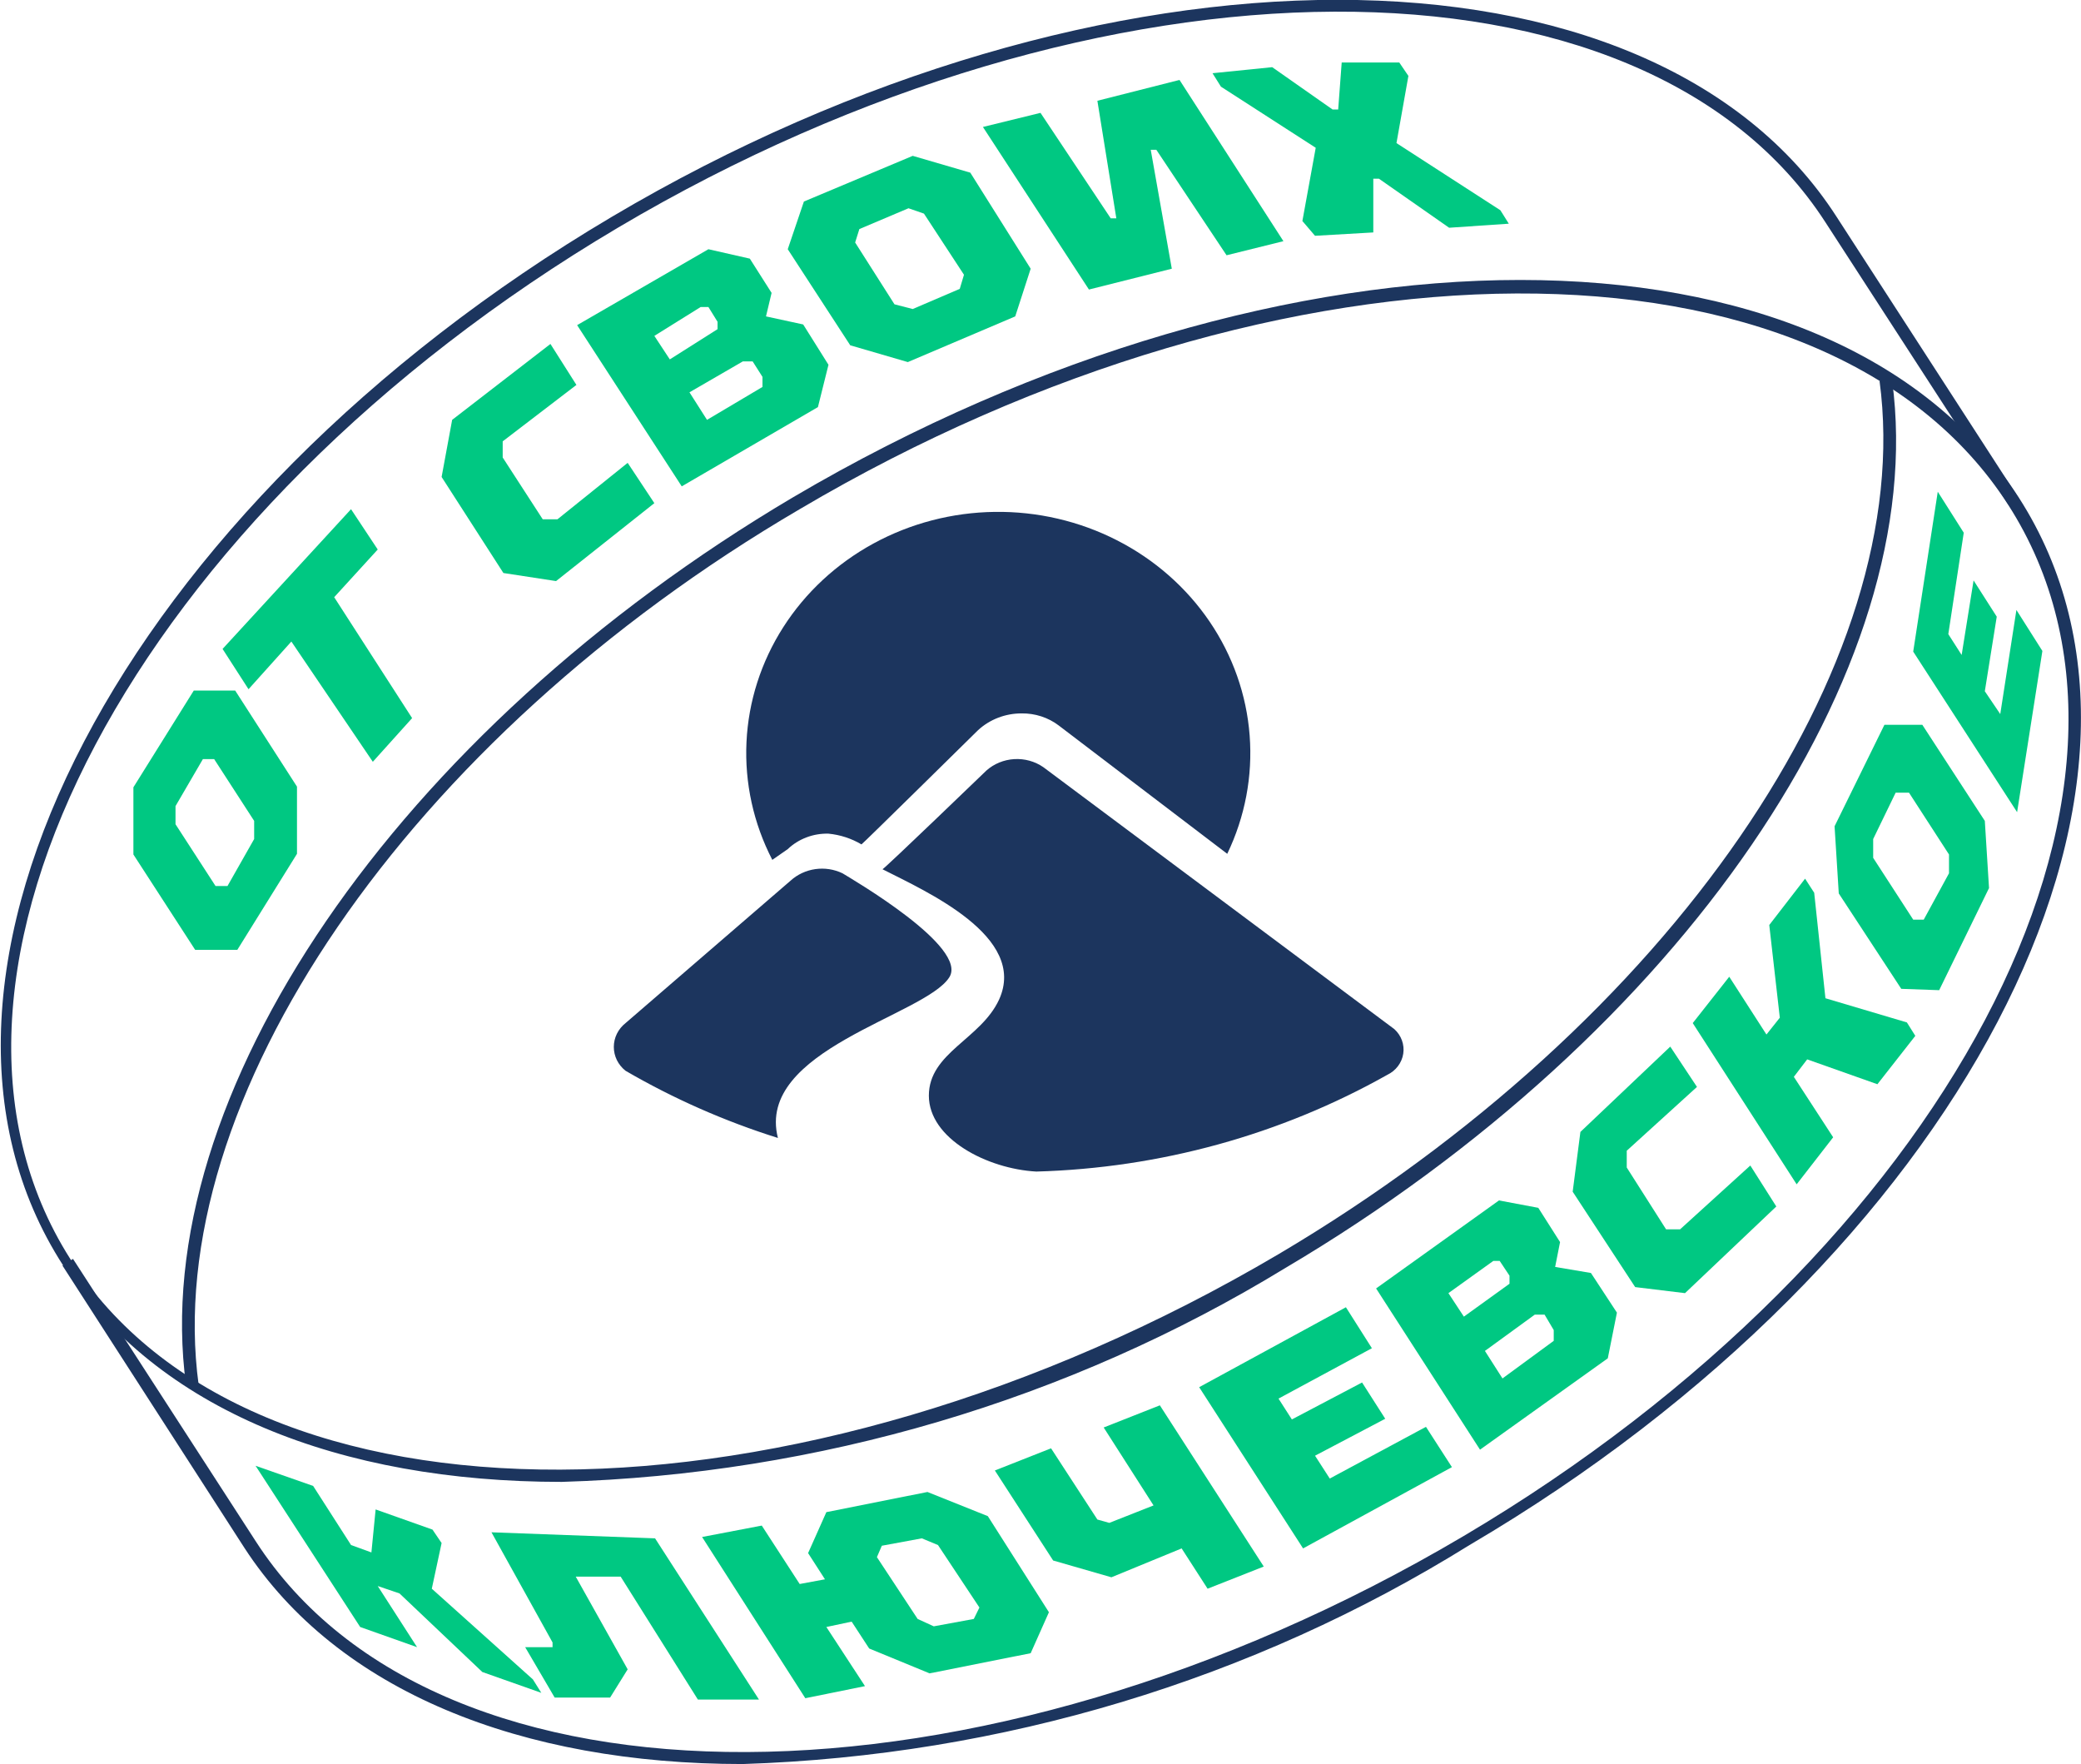 <svg width="105" height="89" viewBox="0 0 105 89" fill="none" xmlns="http://www.w3.org/2000/svg">
<path d="M9.848 47.923L6.731 43.111V39.721L9.777 34.841H11.867L14.985 39.688V43.077L11.974 47.923H9.848ZM12.824 42.331V41.416L10.805 38.298H10.238L8.856 40.67V41.585L10.876 44.703H11.478L12.824 42.331Z" fill="#00C882"/>
<path d="M14.701 32.367L12.54 34.773L11.23 32.74L17.712 25.69L19.059 27.724L16.862 30.13L20.794 36.231L18.811 38.434L14.701 32.367Z" fill="#00C882"/>
<path d="M25.4 28.91L22.282 24.064L22.814 21.183L27.773 17.353L29.084 19.42L25.364 22.267V23.081L27.384 26.199H28.128L31.67 23.352L33.016 25.385L28.057 29.317L25.4 28.91Z" fill="#00C882"/>
<path d="M29.12 16.404L35.744 12.574L37.834 13.049L38.932 14.777L38.649 15.963L40.526 16.37L41.802 18.404L41.27 20.539L34.398 24.538L29.12 16.404ZM36.205 16.607V16.235L35.744 15.489H35.354L33.016 16.946L33.796 18.132L36.205 16.607ZM38.472 19.522V19.014L37.976 18.234H37.48L34.788 19.793L35.673 21.183L38.472 19.522Z" fill="#00C882"/>
<path d="M42.9 17.421L39.747 12.574L40.562 10.168L46.053 7.863L48.958 8.711L52.004 13.557L51.225 15.963L45.805 18.268L42.9 17.421ZM48.426 14.574L48.639 13.862L46.62 10.778L45.84 10.507L43.36 11.557L43.148 12.235L45.132 15.353L46.053 15.591L48.426 14.574Z" fill="#00C882"/>
<path d="M49.595 6.406L52.5 5.694L56.043 11.015H56.326L55.37 5.084L59.514 4.033L64.757 12.168L61.888 12.879L58.345 7.558H58.062L59.125 13.557L54.944 14.608L49.595 6.406Z" fill="#00C882"/>
<path d="M65.714 11.151L66.387 7.456L61.604 4.372L61.179 3.694L64.191 3.389L67.237 5.525H67.52L67.698 3.152H70.602L71.063 3.83L70.461 7.219L75.704 10.608L76.129 11.286L73.118 11.49L69.575 9.015H69.292V11.727L66.351 11.896L65.714 11.151Z" fill="#00C882"/>
<path d="M28.342 74.765C17.148 74.765 7.902 71.139 3.19 63.852C-6.233 49.279 6.201 25.554 30.857 10.947C55.513 -3.661 83.286 -3.661 92.674 10.947L101.884 25.181L101.353 25.486L92.107 11.218C82.897 -3.05 55.548 -2.949 31.176 11.489C6.803 25.927 -5.525 49.245 3.544 63.513C12.613 77.782 40.103 77.68 64.511 63.276C84.278 51.583 96.748 33.451 94.835 19.216H95.472C97.421 33.756 84.845 52.159 64.83 63.988C53.902 70.654 41.296 74.378 28.342 74.765Z" fill="#1C355E"/>
<path d="M37.48 89C26.321 89 17.04 85.34 12.328 78.087L3.153 63.853L3.684 63.514L12.895 77.748C22.105 92.051 49.453 91.915 73.826 77.511C98.198 63.107 110.526 39.755 101.316 25.453C92.105 11.151 64.722 11.286 40.349 25.69C20.547 37.281 8.077 55.583 10.025 69.885H9.388C7.404 55.346 20.015 36.909 40.03 25.08C64.828 10.473 92.424 10.473 101.847 25.08C111.27 39.688 98.836 63.446 74.145 77.952C63.203 84.76 50.525 88.581 37.48 89Z" fill="#1C355E"/>
<path d="M12.895 73.952L15.8 74.969L17.713 77.951L18.74 78.324L18.953 76.155L21.822 77.172L22.282 77.85L21.787 80.154L26.888 84.73L27.313 85.408L24.337 84.357L20.157 80.392L19.059 80.019L21.043 83.103L18.173 82.086L12.895 73.952Z" fill="#00C882"/>
<path d="M26.498 83.103H27.88V82.866L24.798 77.308L33.052 77.613L38.295 85.747H35.213L31.316 79.544H29.049L31.67 84.222L30.785 85.645H27.986L26.498 83.103Z" fill="#00C882"/>
<path d="M35.425 77.545L38.436 76.969L40.349 79.917L41.625 79.68L40.774 78.358L41.695 76.291L46.797 75.274L49.843 76.494L52.925 81.341L52.004 83.408L46.903 84.425L43.856 83.171L42.971 81.815L41.695 82.086L43.644 85.069L40.633 85.679L35.425 77.545ZM49.135 81.68L49.418 81.103L47.328 77.952L46.513 77.613L44.494 77.986L44.246 78.562L46.301 81.68L47.115 82.052L49.135 81.68Z" fill="#00C882"/>
<path d="M59.621 78.121L56.078 79.578L53.138 78.731L50.197 74.189L53.032 73.071L55.37 76.664L55.972 76.833L58.204 75.952L55.688 72.02L58.522 70.902L63.765 79.036L60.931 80.154L59.621 78.121Z" fill="#00C882"/>
<path d="M60.506 69.987L67.91 65.954L69.221 68.021L64.509 70.563L65.183 71.614L68.725 69.75L69.894 71.58L66.352 73.444L67.095 74.596L71.949 71.987L73.259 74.02L65.749 78.121L60.506 69.987Z" fill="#00C882"/>
<path d="M69.433 65.005L75.633 60.565L77.617 60.938L78.715 62.666L78.467 63.92L80.273 64.225L81.584 66.225L81.124 68.53L74.676 73.139L69.433 65.005ZM76.164 64.768V64.361L75.668 63.615H75.349L73.082 65.242L73.862 66.428L76.164 64.768ZM78.396 67.648V67.106L77.935 66.327H77.439L74.924 68.157L75.81 69.546L78.396 67.648Z" fill="#00C882"/>
<path d="M82.505 64.937L79.352 60.124L79.742 57.108L84.276 52.804L85.623 54.837L82.08 58.057V58.904L84.064 62.022H84.772L88.315 58.803L89.626 60.87L85.02 65.242L82.505 64.937Z" fill="#00C882"/>
<path d="M85.41 51.617L87.252 49.279L89.129 52.194L89.803 51.346L89.271 46.669L91.078 44.331L91.538 45.042L92.105 50.364L96.215 51.584L96.64 52.261L94.727 54.702L91.184 53.448L90.511 54.329L92.495 57.379L90.653 59.752L85.41 51.617Z" fill="#00C882"/>
<path d="M95.931 49.889L92.778 45.076L92.566 41.687L95.081 36.569H96.994L100.147 41.416L100.359 44.805L97.844 49.957L95.931 49.889ZM98.34 44.059V43.111L96.321 39.992H95.648L94.514 42.331V43.28L96.534 46.398H97.065L98.34 44.059Z" fill="#00C882"/>
<path d="M96.534 32.875L97.773 24.809L99.084 26.877L98.305 31.994L98.978 33.045L99.58 29.283L100.749 31.113L100.147 34.875L100.926 36.027L101.741 30.774L103.052 32.842L101.776 40.976L96.534 32.875Z" fill="#00C882"/>
<path d="M38.968 43.382C38.016 41.54 37.568 39.497 37.665 37.444C37.761 35.391 38.4 33.396 39.521 31.643C40.641 29.89 42.208 28.437 44.074 27.42C45.94 26.403 48.045 25.854 50.193 25.826C52.34 25.797 54.461 26.29 56.355 27.257C58.251 28.224 59.858 29.634 61.03 31.357C62.201 33.079 62.897 35.057 63.053 37.107C63.21 39.156 62.821 41.21 61.923 43.077L53.421 36.603C52.888 36.198 52.224 35.983 51.544 35.993C50.724 35.992 49.937 36.296 49.347 36.841C49.347 36.841 43.502 42.602 43.467 42.602C42.962 42.303 42.393 42.117 41.802 42.06C41.422 42.05 41.044 42.113 40.691 42.248C40.337 42.382 40.016 42.583 39.747 42.84L38.968 43.382Z" fill="#1C355E"/>
<path d="M70.354 51.922L52.642 38.705C52.217 38.411 51.699 38.268 51.175 38.299C50.652 38.33 50.156 38.533 49.772 38.874C49.772 38.874 44.707 43.755 44.529 43.856C46.726 44.975 51.862 47.245 50.41 50.431C49.489 52.431 46.867 53.109 46.867 55.278C46.867 57.447 49.808 58.972 52.288 59.108C58.527 58.934 64.62 57.255 70 54.227C70.213 54.124 70.398 53.974 70.537 53.789C70.677 53.604 70.768 53.389 70.803 53.163C70.838 52.937 70.815 52.706 70.737 52.49C70.659 52.274 70.528 52.08 70.354 51.922ZM47.895 49.313C48.887 47.788 43.006 44.365 42.51 44.06C42.086 43.856 41.607 43.782 41.138 43.849C40.669 43.916 40.232 44.12 39.889 44.432L31.564 51.617C31.378 51.764 31.229 51.947 31.126 52.156C31.024 52.364 30.971 52.591 30.971 52.821C30.971 53.051 31.024 53.278 31.126 53.486C31.229 53.694 31.378 53.877 31.564 54.024C33.983 55.43 36.562 56.567 39.251 57.413C38.117 52.973 46.655 51.245 47.895 49.313Z" fill="#1C355E"/>
</svg>

